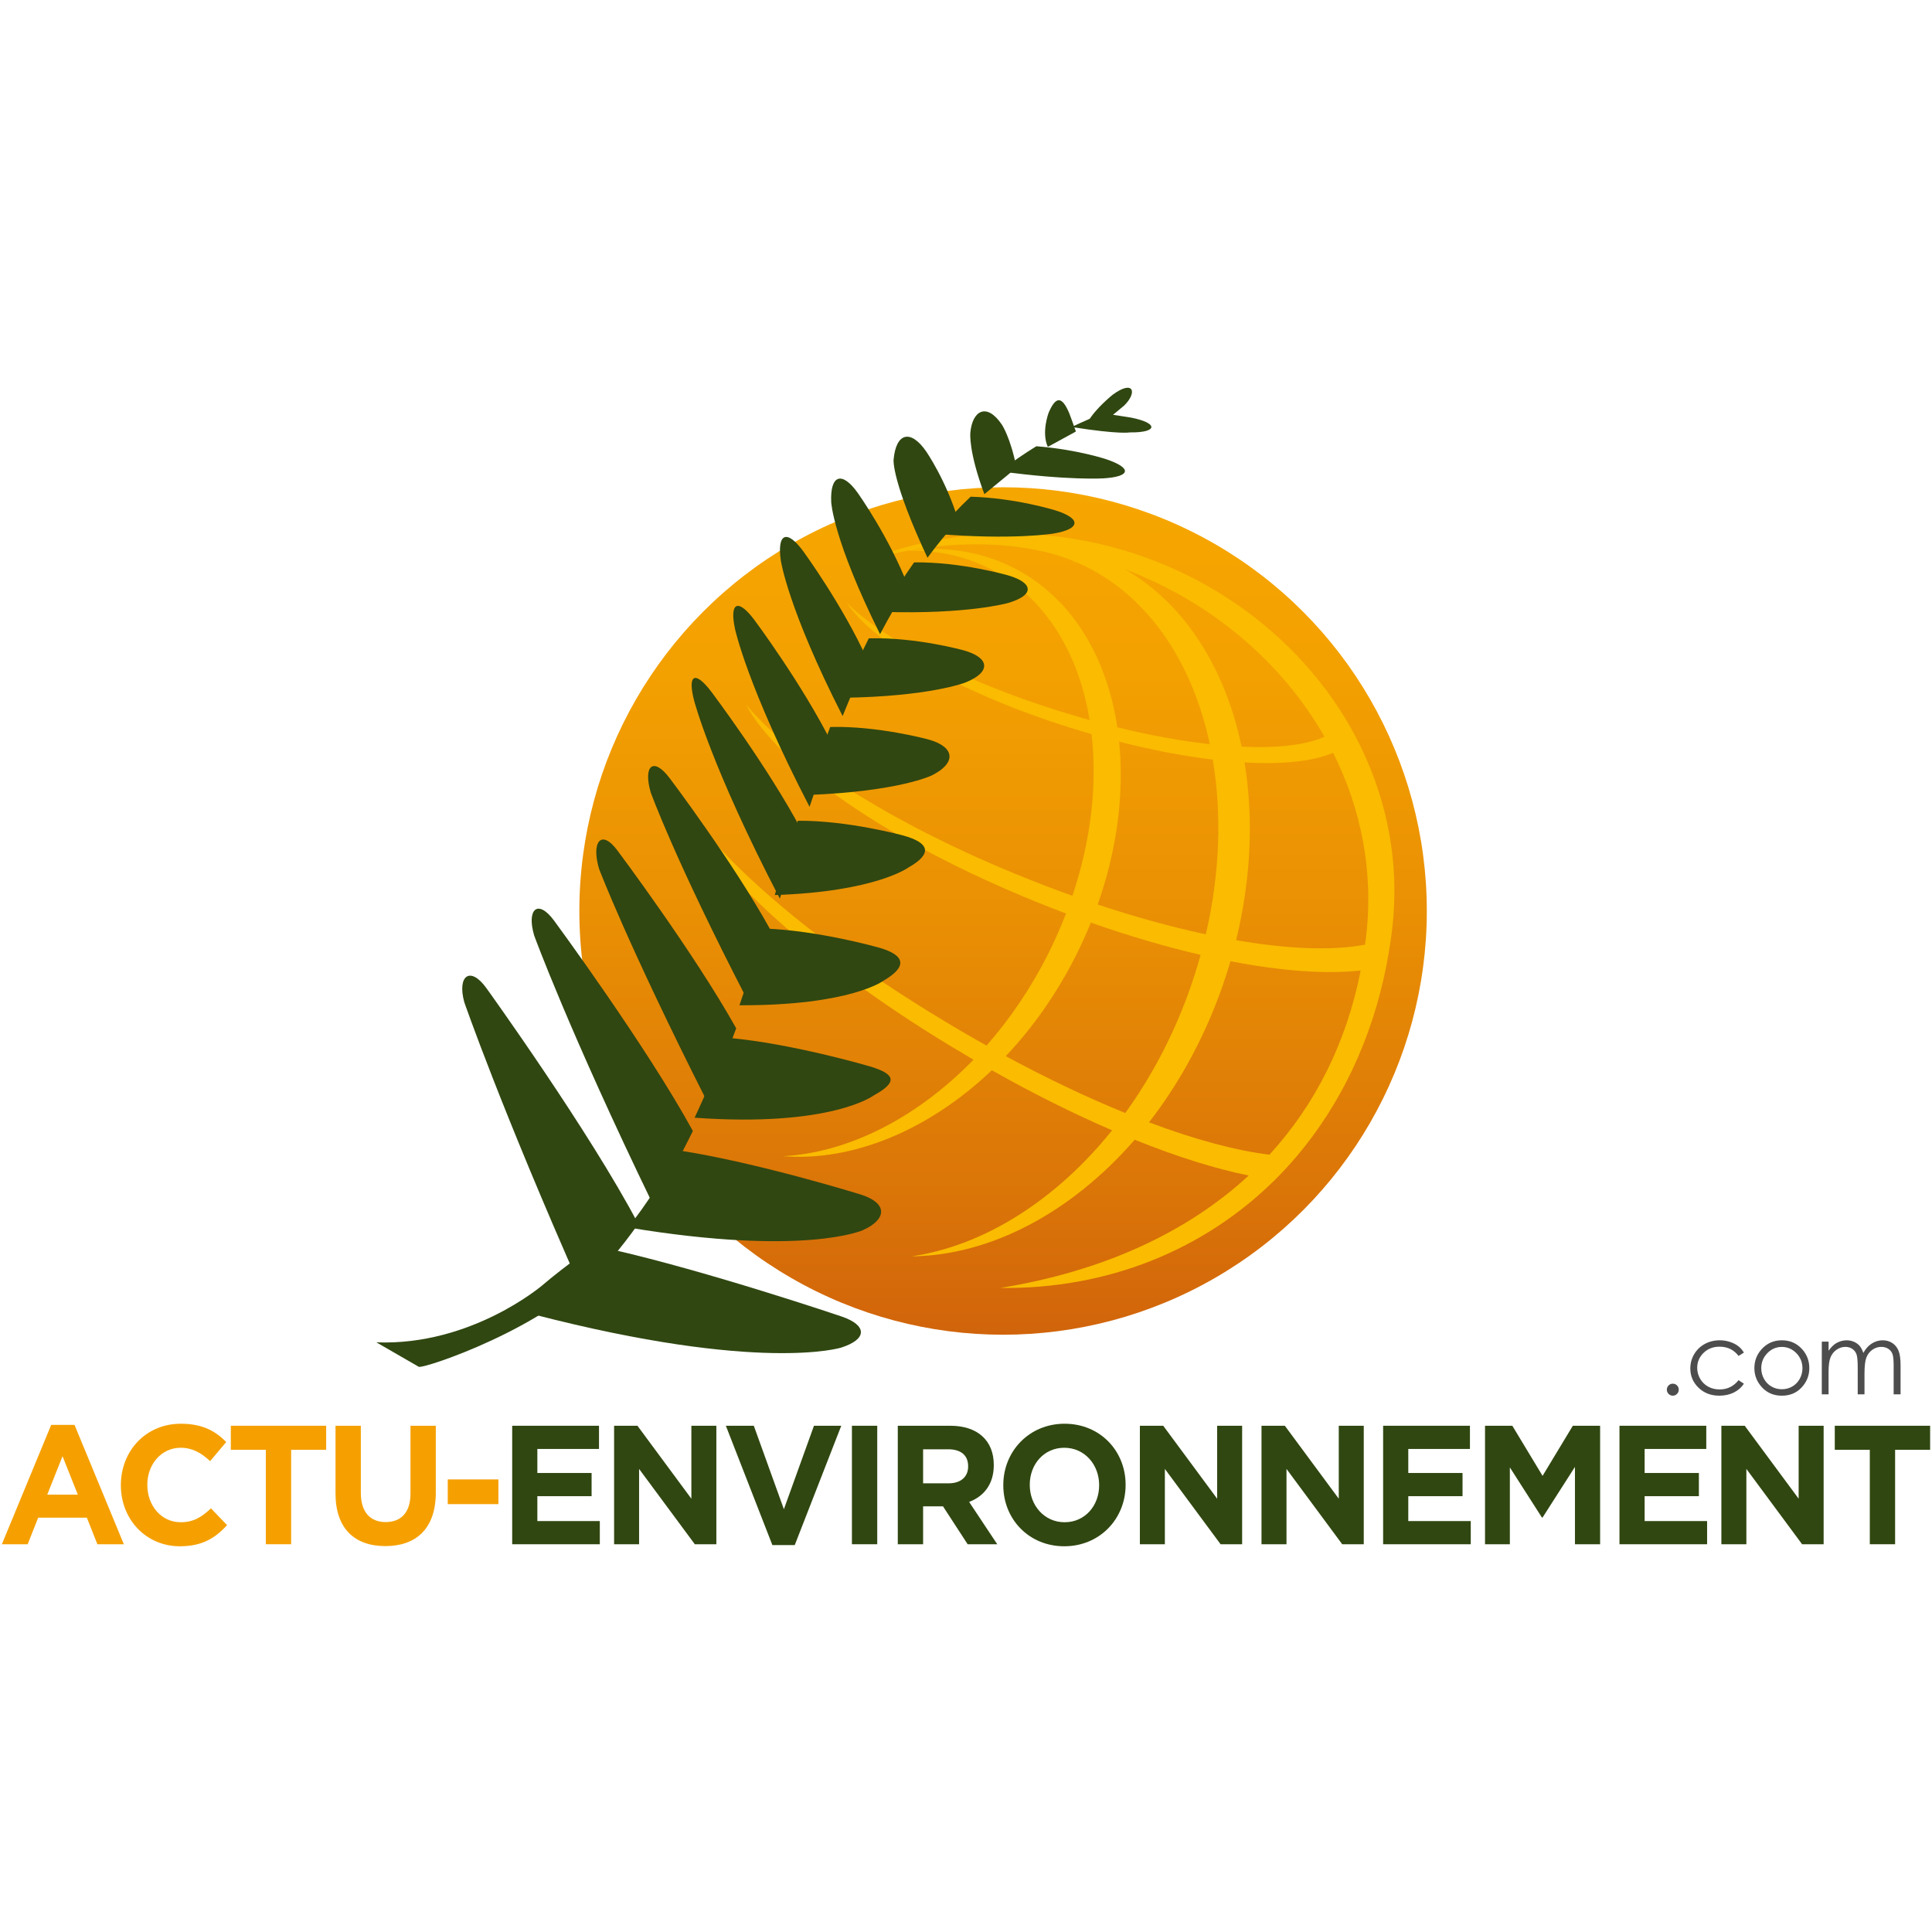 <?xml version="1.0" ?>
<svg xmlns="http://www.w3.org/2000/svg" version="1.2" baseProfile="tiny-ps" viewBox="0 0 352 352">
	<title>Actu-Environnement.com</title>
	<rect x="0" fill="#FFFFFF" width="352" height="352"/>
	<path fill="#F5A000" d="M17.742,281.353l-1.917-4.842H6.959l-1.917,4.842H0.34l8.985-21.742h4.253l8.986,21.742H17.742z   M11.393,265.317l-2.786,7h5.572L11.393,265.317z"/>
	<path fill="#F5A000" d="M32.773,281.722c-6.17,0-10.753-4.902-10.753-11.102v-0.061c0-6.137,4.493-11.164,10.933-11.164  c3.953,0,6.32,1.357,8.267,3.33l-2.935,3.484c-1.618-1.51-3.265-2.436-5.362-2.436c-3.535,0-6.08,3.021-6.08,6.723v0.062  c0,3.699,2.486,6.783,6.08,6.783c2.396,0,3.864-0.986,5.511-2.527l2.935,3.053C39.213,280.243,36.816,281.722,32.773,281.722z"/>
	<path fill="#F5A000" d="M53.046,264.146v17.207h-4.613v-17.207h-6.379v-4.381h17.371v4.381H53.046z"/>
	<path fill="#F5A000" d="M70.204,281.69c-5.631,0-9.075-3.236-9.075-9.59v-12.336h4.613v12.213c0,3.516,1.707,5.336,4.522,5.336  c2.815,0,4.523-1.758,4.523-5.182v-12.367H79.4v12.182C79.4,278.483,75.835,281.69,70.204,281.69z"/>
	<path fill="#F5A000" d="M81.581,274.044v-4.502h9.226v4.502H81.581z"/>
	<path fill="#304711" d="M93.32,281.353v-21.588h15.814v4.227H97.902v4.379h9.884v4.225h-9.884v4.533h11.381v4.225H93.32z"/>
	<path fill="#304711" d="M126.592,281.353l-10.153-13.723v13.723h-4.553v-21.588h4.253l9.824,13.291v-13.291h4.553v21.588H126.592z"/>
	<path fill="#304711" d="M144.798,281.507h-4.074l-8.476-21.742h5.092l5.481,15.205l5.481-15.205h4.972L144.798,281.507z"/>
	<path fill="#304711" d="M155.216,281.353v-21.588h4.613v21.588H155.216z"/>
	<path fill="#304711" d="M176.301,281.353l-4.492-6.908h-3.625v6.908h-4.612v-21.588h9.584c4.94,0,7.906,2.684,7.906,7.125v0.061  c0,3.484-1.827,5.676-4.492,6.693l5.122,7.709H176.301z M176.39,267.136c0-2.035-1.377-3.084-3.624-3.084h-4.582v6.199h4.672  c2.247,0,3.534-1.234,3.534-3.053V267.136z"/>
	<path fill="#304711" d="M193.907,281.722c-6.469,0-11.111-4.965-11.111-11.102v-0.061c0-6.137,4.702-11.164,11.173-11.164  c6.468,0,11.111,4.965,11.111,11.102v0.062C205.08,276.696,200.378,281.722,193.907,281.722z M200.258,270.56  c0-3.701-2.637-6.785-6.351-6.785c-3.713,0-6.289,3.021-6.289,6.723v0.062c0,3.699,2.636,6.783,6.351,6.783  c3.713,0,6.289-3.021,6.289-6.723V270.56z"/>
	<path fill="#304711" d="M222.387,281.353l-10.154-13.723v13.723h-4.553v-21.588h4.253l9.825,13.291v-13.291h4.552v21.588H222.387z"/>
	<path fill="#304711" d="M244.546,281.353l-10.154-13.723v13.723h-4.553v-21.588h4.254l9.823,13.291v-13.291h4.553v21.588H244.546z"/>
	<path fill="#304711" d="M251.999,281.353v-21.588h15.815v4.227h-11.232v4.379h9.883v4.225h-9.883v4.533h11.382v4.225H251.999z"/>
	<path fill="#304711" d="M286.948,281.353v-14.094l-5.901,9.221h-0.12l-5.84-9.127v14h-4.523v-21.588h4.973l5.511,9.129l5.512-9.129  h4.972v21.588H286.948z"/>
	<path fill="#304711" d="M295.06,281.353v-21.588h15.814v4.227h-11.232v4.379h9.885v4.225h-9.885v4.533h11.382v4.225H295.06z"/>
	<path fill="#304711" d="M328.333,281.353L318.18,267.63v13.723h-4.555v-21.588h4.254l9.825,13.291v-13.291h4.553v21.588H328.333z"/>
	<path fill="#304711" d="M345.279,264.146v17.207h-4.611v-17.207h-6.38v-4.381h17.371v4.381H345.279z"/>
	<linearGradient id="SVGID_1_" gradientUnits="userSpaceOnUse" x1="182.758" y1="88.778" x2="182.758" y2="243.181">
		<stop offset="0" stop-color="#F6A600"/>
		<stop offset="0.22" stop-color="#F3A001"/>
		<stop offset="0.511" stop-color="#E98F04"/>
		<stop offset="0.841" stop-color="#DA7408"/>
		<stop offset="1" stop-color="#D1640B"/>
	</linearGradient>
	<circle fill="url(#SVGID_1_)" cx="182.757" cy="165.979" r="77.201"/>
	<path fill="#FABB00" d="M173.426,190.728c1.315,0.799,2.627,1.578,3.938,2.344c-10.315,10.613-22.827,16.953-34.704,17.578  c12.756,1.021,26.627-4.781,38.049-15.656c7.531,4.262,14.925,7.934,21.91,10.941c-10.277,12.789-23.411,21.057-36.572,22.969  c14.412-0.152,29.173-7.998,40.691-21.252c7.638,3.082,14.689,5.295,20.769,6.521c-11.307,10.447-26.639,17.461-45.276,20.486  c19.782,0.244,37.271-7.027,50.062-19.697c1.379-1.369,2.704-2.805,3.97-4.297c7.978-9.43,13.671-21.236,16.328-34.713  c0.344-1.748,0.639-3.526,0.879-5.328c0.063-0.477,0.126-0.954,0.183-1.433c1.476-12.603-1.189-24.755-6.878-35.378  c-0.571-1.065-1.176-2.112-1.808-3.146c-11.297-18.428-31.998-31.475-55.635-33.238c-11.799-0.87-23.102,1.107-33.165,5.296  c3.005-1,6.105-1.804,9.279-2.407c4.785-0.078,9.438,0.795,13.761,2.757c10.595,4.829,17.203,15.229,19.313,28.114  c-1.814-0.506-3.649-1.046-5.5-1.628c-17.69-5.535-32.121-13.112-38.727-19.728c4.763,7.342,20.635,16.469,40.819,22.793  c1.264,0.4,2.517,0.774,3.766,1.135c1.045,9.099-0.063,19.254-3.489,29.445c-2.871-1.025-5.775-2.127-8.7-3.309  c-23.652-9.484-42.534-21.553-50.768-31.549c5.604,10.869,26.277,25.271,53.25,36.117c1.69,0.686,3.377,1.342,5.051,1.973  c-0.931,2.415-1.99,4.826-3.187,7.215c-3.163,6.313-7.005,11.965-11.294,16.846c-2.707-1.514-5.435-3.1-8.167-4.76  c-23.449-14.127-41.374-29.781-48.363-41.25C127.258,156.288,146.685,174.587,173.426,190.728z M203.899,135.131  c6.046,1.544,11.812,2.635,17.057,3.262c1.657,9.803,1.319,20.713-1.259,31.832c-6.174-1.316-12.811-3.135-19.7-5.43  C203.598,154.596,204.84,144.364,203.899,135.131z M193.592,101.471c13.934,4.747,23.305,17.615,26.825,34.106  c-5.145-0.572-10.844-1.598-16.846-3.067c-2.031-13.527-8.922-24.537-20.076-29.625c-5.383-2.445-11.243-3.285-17.235-2.724  C178.622,98.104,188.152,99.631,193.592,101.471z M241.309,134.217c-3.312,1.519-8.569,2.12-15.094,1.821  c-2.984-14.282-10.329-25.989-21.193-32.288C220.551,109.62,233.504,120.546,241.309,134.217z M248.691,172.104  c-5.852,1.133-13.974,0.832-23.478-0.811c2.76-11.266,3.182-22.368,1.536-32.38c6.918,0.39,12.54-0.19,16.133-1.758  c5.135,10.239,7.455,21.813,5.976,33.784C248.809,171.333,248.745,171.713,248.691,172.104z M209.349,204.478  c5.245-6.748,9.689-14.686,12.936-23.564c0.704-1.928,1.333-3.856,1.896-5.787c9.298,1.802,17.462,2.39,23.729,1.69  c-2.6,13.155-8.271,24.442-16.615,33.553C225.207,209.647,217.706,207.626,209.349,204.478z M183.252,192.425  c4.938-5.23,9.339-11.449,12.866-18.506c0.967-1.931,1.842-3.877,2.631-5.829c6.944,2.448,13.68,4.416,19.996,5.88  c-0.664,2.397-1.429,4.797-2.305,7.19c-2.944,8.035-6.85,15.301-11.42,21.621C198.151,199.987,190.803,196.509,183.252,192.425z"/>
	<path fill="#304711" d="M88.604,180.011c-2.928-4.065-5.337-2.258-4.017,2.574c0,0,6.722,19.424,21.406,52.578  c3.686-3.645,7.124-7.703,10.291-12.162C107.476,206.208,88.604,180.011,88.604,180.011z"/>
	<path fill="#304711" d="M100.954,167.739c-2.972-4.033-5.049-2.09-3.628,2.715c0,0,6.313,17.309,21.529,48.758  c2.661-4.107,5.112-8.512,7.384-13.152C117.689,190.452,100.954,167.739,100.954,167.739z"/>
	<path fill="#304711" d="M112.468,154.925c-3.005-4.009-4.758-1.401-3.313,3.396c0,0,5.219,13.793,19.631,42.288  c1.9-4.273,3.67-8.707,5.347-13.252C126.375,173.473,112.468,154.925,112.468,154.925z"/>
	<path fill="#304711" d="M122.009,141.775c-3.021-3.997-4.848-2.218-3.453,2.595c0,0,4.336,12.121,17.507,37.608  c1.462-4.184,2.862-8.431,4.237-12.694C133.465,156.936,122.009,141.775,122.009,141.775z"/>
	<path fill="#304711" d="M129.667,126.12c-3.014-4.003-4.454-3.309-3.198,1.541c0,0,3.123,12.071,15.614,36.061  c1.325-4.16,2.642-8.311,3.981-12.404C139.839,139.627,129.667,126.12,129.667,126.12z"/>
	<path fill="#304711" d="M137.467,112.986c-2.996-4.017-4.595-3.292-3.553,1.608c0,0,2.227,10.48,13.581,32.401  c1.32-3.931,2.674-7.79,4.083-11.534C146.167,124.647,137.467,112.986,137.467,112.986z"/>
	<path fill="#304711" d="M146.345,100.436c-2.958-4.045-4.797-3.296-4.088,1.664c0,0,1.245,8.713,11.264,28.365  c1.434-3.564,2.93-7.004,4.498-10.285C153.553,110.293,146.345,100.436,146.345,100.436z"/>
	<path fill="#304711" d="M156.297,89.833c-2.902-4.084-5.085-3.332-4.852,1.674c0,0,0.316,6.781,8.896,24.033  c1.626-3.102,3.327-6.033,5.093-8.78C162.011,97.877,156.297,89.833,156.297,89.833z"/>
	<path fill="#304711" d="M168.742,82.246c-2.849-4.121-5.522-3.407-5.941,1.585c0,0-0.325,3.877,6.179,17.783  c1.82-2.463,3.697-4.738,5.607-6.82C172.398,87.534,168.742,82.246,168.742,82.246z"/>
	<path fill="#304711" d="M179.348,90.036c-2.939-7.893-2.557-11.18-2.557-11.18c0.338-4,2.953-5.632,5.753-1.477  c0,0,1.581,2.348,2.652,7.842L179.348,90.036z"/>
	<path fill="#304711" d="M196.026,78.619c-0.558-1.601-1.197-3.282-1.197-3.282c-1.362-3.284-2.503-3.124-3.783-0.12  c0,0-1.343,3.563-0.141,6.2"/>
	<path fill="#304711" d="M153.308,239.849c4.745,1.607,4.721,4.162-0.055,5.678c0,0-14.683,4.658-56.053-6.055  c5.188-3.328,9.82-7.326,13.943-11.902C128.964,231.601,153.308,239.849,153.308,239.849z"/>
	<path fill="#304711" d="M156.818,217.638c4.785,1.486,4.97,4.406,0.413,6.486c0,0-10.601,4.842-42.779-0.484  c3.389-4.301,6.399-9.016,9.105-14.053C137.95,211.772,156.818,217.638,156.818,217.638z"/>
	<path fill="#304711" d="M158.394,194.265c4.807,1.414,5.197,2.893,0.806,5.307c0,0-7.691,5.852-32.651,4.07  c2.21-4.67,4.206-9.551,6.059-14.559C144.216,190.093,158.394,194.265,158.394,194.265z"/>
	<path fill="#304711" d="M160.144,172.653c4.819,1.371,5.203,3.465,0.875,5.991c0,0-5.954,4.576-26.295,4.51  c1.588-4.611,3.087-9.293,4.545-13.979C149.09,169.511,160.144,172.653,160.144,172.653z"/>
	<path fill="#304711" d="M164.558,152.224c4.831,1.331,5.365,3.314,1.011,5.794c0,0-5.979,4.456-24.415,5.053  c1.402-4.561,2.79-9.092,4.207-13.536C154.57,149.473,164.558,152.224,164.558,152.224z"/>
	<path fill="#304711" d="M169.173,134.737c4.83,1.33,5.121,4.262,0.646,6.514c0,0-5.922,2.981-22.938,3.602  c1.404-4.25,2.853-8.398,4.374-12.398C160.031,132.22,169.173,134.737,169.173,134.737z"/>
	<path fill="#304711" d="M175.597,118.495c4.824,1.354,4.966,3.983,0.314,5.846c0,0-6.46,2.588-22.554,2.795  c1.559-3.781,3.199-7.4,4.931-10.83C166.901,116.057,175.597,118.495,175.597,118.495z"/>
	<path fill="#304711" d="M183.638,104.821c4.812,1.398,4.807,3.671-0.01,5.049c0,0-7.327,2.096-22.77,1.607  c1.807-3.211,3.703-6.221,5.684-9.015C175.157,102.356,183.638,104.821,183.638,104.821z"/>
	<path fill="#304711" d="M192.258,92.977c4.783,1.491,4.654,3.393-0.286,4.227c0,0-7.32,1.233-21.447,0.062  c2.046-2.472,4.162-4.726,6.316-6.771C185.042,90.727,192.258,92.977,192.258,92.977z"/>
	<path fill="#304711" d="M201.525,83.663c4.748,1.6,4.542,3.17-0.458,3.49c0,0-6.439,0.414-18.852-1.281  c2.212-1.723,4.429-3.238,6.603-4.568C196.278,81.895,201.525,83.663,201.525,83.663z"/>
	<path fill="#304711" d="M206.105,76.092c5.062,1.006,4.784,2.759-0.225,2.688c0,0-1.828,0.412-10.625-0.98  c2.05-0.988,3.987-1.809,5.764-2.495C206.036,76.065,206.105,76.092,206.105,76.092z"/>
	<path fill="#304711" d="M204.78,73.92c2.462-2.349,1.82-4.832-2.023-2.028c0,0-3.123,2.483-4.496,4.871  c0.482-0.838,2.785-0.735,4.159-0.881C204.78,73.92,204.78,73.92,204.78,73.92z"/>
	<path fill="#304711" d="M113.526,223.452c-4.271,2.617-10.877,7.43-14.679,10.693c0,0-12.913,11.086-30.275,10.422  c2.58,1.492,5.146,2.973,7.701,4.443c0.659,0.551,23.949-7.324,32.658-18.154C118.266,220.546,113.526,223.452,113.526,223.452z"/>
	<path fill="#4D4D4D" d="M304.775,252.099c0.3,0,0.556,0.105,0.768,0.316c0.212,0.213,0.317,0.471,0.317,0.777  c0,0.299-0.105,0.557-0.317,0.771s-0.468,0.322-0.768,0.322s-0.556-0.107-0.768-0.322s-0.317-0.473-0.317-0.771  c0-0.307,0.105-0.564,0.317-0.777C304.22,252.204,304.476,252.099,304.775,252.099z"/>
	<path fill="#4D4D4D" d="M317.732,246.436l-0.979,0.608c-0.846-1.123-1.999-1.685-3.462-1.685c-1.169,0-2.14,0.376-2.912,1.128  s-1.158,1.665-1.158,2.74c0,0.699,0.178,1.356,0.533,1.973c0.355,0.617,0.843,1.096,1.462,1.437c0.62,0.341,1.314,0.511,2.084,0.511  c1.409,0,2.561-0.561,3.453-1.685l0.979,0.644c-0.459,0.691-1.075,1.227-1.848,1.607c-0.773,0.381-1.654,0.572-2.642,0.572  c-1.518,0-2.776-0.482-3.775-1.447c-1-0.965-1.5-2.137-1.5-3.52c0-0.929,0.234-1.791,0.701-2.588c0.468-0.797,1.11-1.42,1.928-1.866  s1.731-0.671,2.743-0.671c0.635,0,1.248,0.098,1.839,0.291c0.591,0.195,1.093,0.447,1.504,0.76  C317.095,245.556,317.444,245.953,317.732,246.436z"/>
	<path fill="#4D4D4D" d="M324.648,244.194c1.479,0,2.703,0.535,3.676,1.605c0.883,0.977,1.325,2.133,1.325,3.467  c0,1.341-0.467,2.513-1.4,3.516c-0.934,1.002-2.135,1.504-3.601,1.504c-1.474,0-2.677-0.502-3.61-1.504  c-0.934-1.003-1.4-2.175-1.4-3.516c0-1.328,0.442-2.481,1.326-3.457C321.936,244.733,323.163,244.194,324.648,244.194z   M324.644,245.403c-1.026,0-1.909,0.379-2.646,1.138s-1.106,1.677-1.106,2.752c0,0.694,0.168,1.341,0.505,1.94  c0.336,0.6,0.79,1.062,1.362,1.39c0.573,0.326,1.201,0.489,1.886,0.489s1.312-0.163,1.886-0.489c0.572-0.327,1.026-0.79,1.363-1.39  c0.336-0.6,0.504-1.246,0.504-1.94c0-1.075-0.37-1.993-1.11-2.752C326.545,245.782,325.664,245.403,324.644,245.403z"/>
	<path fill="#4D4D4D" d="M331.925,244.442h1.234v1.658c0.431-0.611,0.872-1.059,1.325-1.342c0.624-0.375,1.28-0.564,1.969-0.564  c0.466,0,0.907,0.092,1.325,0.273c0.418,0.184,0.759,0.426,1.024,0.729c0.265,0.303,0.494,0.736,0.688,1.301  c0.41-0.752,0.924-1.324,1.54-1.716c0.616-0.391,1.279-0.587,1.988-0.587c0.663,0,1.248,0.168,1.756,0.504  c0.508,0.334,0.884,0.803,1.131,1.402c0.246,0.6,0.369,1.499,0.369,2.699v5.238h-1.261V248.8c0-1.029-0.073-1.736-0.22-2.122  c-0.146-0.385-0.397-0.695-0.752-0.931c-0.354-0.234-0.778-0.353-1.271-0.353c-0.598,0-1.145,0.177-1.64,0.529  s-0.857,0.823-1.086,1.411s-0.343,1.57-0.343,2.946v3.757h-1.234v-4.912c0-1.158-0.072-1.945-0.216-2.359  c-0.145-0.415-0.396-0.747-0.755-0.997c-0.358-0.25-0.785-0.375-1.278-0.375c-0.57,0-1.104,0.172-1.602,0.517  c-0.497,0.344-0.864,0.807-1.103,1.389s-0.357,1.473-0.357,2.672v4.066h-1.234V244.442z"/>
</svg>
